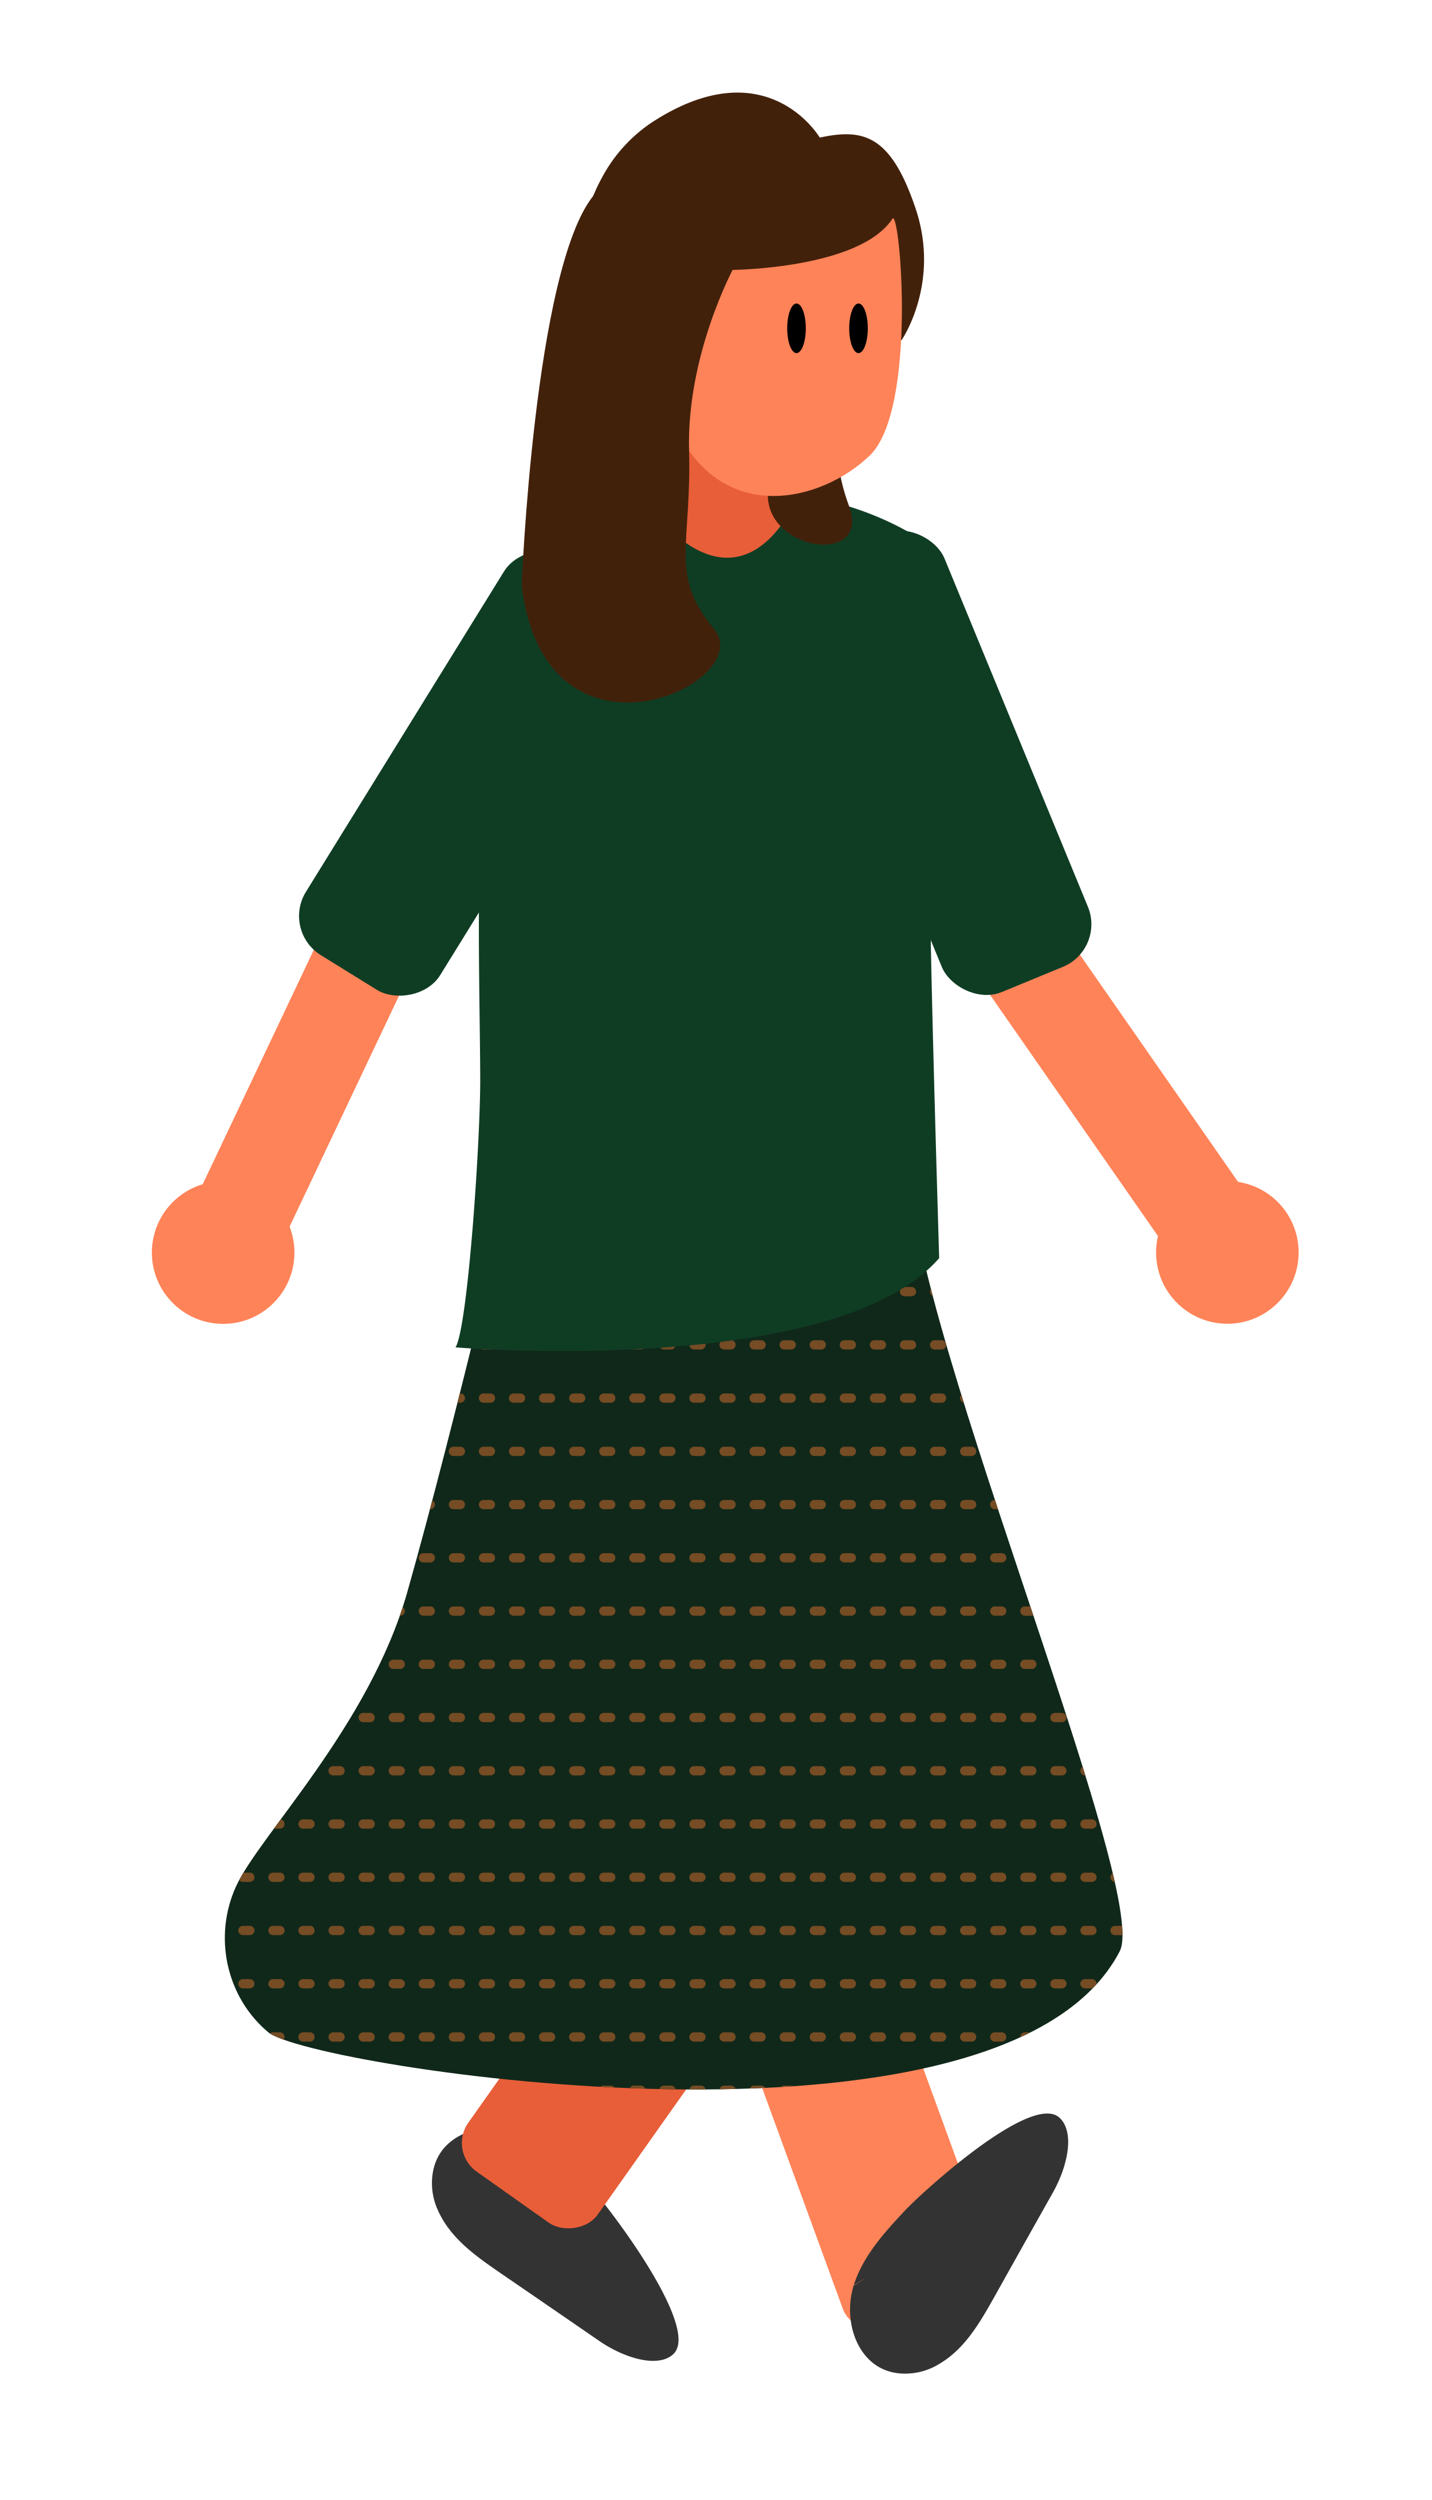 <svg xmlns="http://www.w3.org/2000/svg" xmlns:xlink="http://www.w3.org/1999/xlink" viewBox="0 0 619 1080"><defs><style>.cls-1{fill:none;}.cls-2{fill:#333;}.cls-3{fill:#e85e38;}.cls-4{fill:#ff8358;}.cls-5{fill:#0f3d24;}.cls-6{fill:#10281a;}.cls-7{clip-path:url(#clip-path);}.cls-8{fill:#754c24;}.cls-9{fill:#42210b;}</style><clipPath id="clip-path"><path class="cls-1" d="M224,498s-27,116-48,190c-16.36,57.66-64,105-74,127s-4,48,14,63,317.62,62.17,368-35c14-27-98-289-90-343S224,498,224,498Z"/></clipPath></defs><g id="calf_l"><path class="cls-2" d="M291.05,1017c8.87-8.31-10.54-38.87-23.84-57-4.38-6-8.14-10.7-9.93-12.71-8.86-10-18.22-20.22-30.5-25.29,0,0,1.66,3.19,2.68,5.21-.6-1.05-1.51-2.76-2.8-5.25h0l.12,0-.48-.69c.11.22.23.42.35.63l-.08-.06c-.53-.21-1.11-.45-1.65-.62-10.29-3.63-23-2.28-30.8,4.59-4.65,4-7.59,10.07-7.39,18.14a27.85,27.85,0,0,0,2.47,10.71c5.39,12.28,16.39,19.93,27.05,27.28q21.42,14.67,42.76,29.36c7.12,4.89,15.76,8.43,22.69,8.62C285.49,1020,288.78,1019.17,291.05,1017Z"/><rect class="cls-3" x="168.29" y="819.05" width="234.41" height="68.29" rx="15.1" transform="matrix(0.58, -0.82, 0.82, 0.58, -575.56, 592.37)"/></g><g id="thigh_l"><rect class="cls-3" x="215.58" y="623.06" width="262.16" height="76.37" rx="15.1" transform="translate(-324.83 987.63) rotate(-88.26)"/></g><g id="calf_r"><rect class="cls-4" x="327.19" y="772.81" width="68.29" height="234.41" rx="15.1" transform="translate(-283.55 178.1) rotate(-20.08)"/><path class="cls-2" d="M457.88,914.8c-9.07-8.09-37.76,14-54.65,28.88-5.62,4.9-9.92,9.07-11.77,11-9.13,9.72-18.49,20-22.44,32.65,0,0,3-1.93,5-3.13-1,.68-2.61,1.75-5,3.26h0a.61.61,0,0,0,.05-.12l-.65.54.6-.41-.06.08c-.16.55-.35,1.15-.46,1.7-2.7,10.58-.21,23.08,7.34,30.27,4.44,4.26,10.71,6.65,18.73,5.72a27.69,27.69,0,0,0,10.44-3.42c11.75-6.48,18.38-18.12,24.74-29.4q12.67-22.65,25.39-45.23c4.23-7.53,7-16.45,6.54-23.38C461.39,920.07,460.24,916.87,457.88,914.8Z"/></g><g id="thigh_r"><rect class="cls-4" x="253.54" y="547.58" width="76.37" height="262.16" rx="15.1" transform="translate(-189.65 118.34) rotate(-17.41)"/></g><g id="lower_arm_l" data-name="lower arm_l"><circle class="cls-4" cx="530.54" cy="541.07" r="30.81"/><rect class="cls-4" x="459.98" y="383.82" width="41.78" height="170.66" rx="19.89" transform="translate(-181.87 359.08) rotate(-34.86)"/></g><g id="upper_arm_l" data-name="upper arm_l"><rect class="cls-5" x="373.55" y="228.34" width="68.29" height="202.46" rx="19.89" transform="translate(-94.79 180.1) rotate(-22.39)"/></g><g id="skirt"><path class="cls-6" d="M224,498s-27,116-48,190c-16.36,57.66-64,105-74,127s-4,48,14,63,317.62,62.17,368-35c14-27-98-289-90-343S224,498,224,498Z"/><g class="cls-7"><path class="cls-8" d="M524,445h-3a2,2,0,0,1,0-4h3a2,2,0,0,1,0,4Zm-13,0h-3a2,2,0,0,1,0-4h3a2,2,0,0,1,0,4Zm-13,0h-3a2,2,0,0,1,0-4h3a2,2,0,0,1,0,4Zm-13,0h-3a2,2,0,0,1,0-4h3a2,2,0,0,1,0,4Zm-13,0h-3a2,2,0,0,1,0-4h3a2,2,0,0,1,0,4Zm-13,0h-3a2,2,0,0,1,0-4h3a2,2,0,0,1,0,4Zm-13,0h-3a2,2,0,0,1,0-4h3a2,2,0,0,1,0,4Zm-13,0h-3a2,2,0,0,1,0-4h3a2,2,0,0,1,0,4Zm-13,0h-3a2,2,0,0,1,0-4h3a2,2,0,0,1,0,4Zm-13,0h-3a2,2,0,0,1,0-4h3a2,2,0,0,1,0,4Zm-13,0h-3a2,2,0,0,1,0-4h3a2,2,0,0,1,0,4Zm-13,0h-3a2,2,0,0,1,0-4h3a2,2,0,0,1,0,4Zm-13,0h-3a2,2,0,0,1,0-4h3a2,2,0,0,1,0,4Zm-13,0h-3a2,2,0,0,1,0-4h3a2,2,0,0,1,0,4Zm-13,0h-3a2,2,0,0,1,0-4h3a2,2,0,0,1,0,4Zm-13,0h-3a2,2,0,0,1,0-4h3a2,2,0,0,1,0,4Zm-13,0h-3a2,2,0,0,1,0-4h3a2,2,0,0,1,0,4Zm-13,0h-3a2,2,0,0,1,0-4h3a2,2,0,0,1,0,4Zm-13,0h-3a2,2,0,0,1,0-4h3a2,2,0,0,1,0,4Zm-13,0h-3a2,2,0,0,1,0-4h3a2,2,0,0,1,0,4Zm-13,0h-3a2,2,0,0,1,0-4h3a2,2,0,0,1,0,4Zm-13,0h-3a2,2,0,0,1,0-4h3a2,2,0,0,1,0,4Zm-13,0h-3a2,2,0,0,1,0-4h3a2,2,0,0,1,0,4Zm-13,0h-3a2,2,0,0,1,0-4h3a2,2,0,0,1,0,4Zm-13,0h-3a2,2,0,0,1,0-4h3a2,2,0,0,1,0,4Zm-13,0h-3a2,2,0,0,1,0-4h3a2,2,0,0,1,0,4Zm-13,0h-3a2,2,0,0,1,0-4h3a2,2,0,0,1,0,4Zm-13,0h-3a2,2,0,0,1,0-4h3a2,2,0,0,1,0,4Zm-13,0h-3a2,2,0,0,1,0-4h3a2,2,0,0,1,0,4Zm-13,0h-3a2,2,0,0,1,0-4h3a2,2,0,0,1,0,4Zm-13,0h-3a2,2,0,0,1,0-4h3a2,2,0,0,1,0,4Zm-13,0h-3a2,2,0,0,1,0-4h3a2,2,0,0,1,0,4Zm-13,0h-3a2,2,0,0,1,0-4h3a2,2,0,0,1,0,4Zm-13,0H92a2,2,0,0,1,0-4h3a2,2,0,0,1,0,4Zm-13,0H79a2,2,0,0,1,0-4h3a2,2,0,0,1,0,4Zm-13,0H66a2,2,0,0,1,0-4h3a2,2,0,0,1,0,4Z"/><path class="cls-8" d="M524,468h-3a2,2,0,0,1,0-4h3a2,2,0,0,1,0,4Zm-13,0h-3a2,2,0,0,1,0-4h3a2,2,0,0,1,0,4Zm-13,0h-3a2,2,0,0,1,0-4h3a2,2,0,0,1,0,4Zm-13,0h-3a2,2,0,0,1,0-4h3a2,2,0,0,1,0,4Zm-13,0h-3a2,2,0,0,1,0-4h3a2,2,0,0,1,0,4Zm-13,0h-3a2,2,0,0,1,0-4h3a2,2,0,0,1,0,4Zm-13,0h-3a2,2,0,0,1,0-4h3a2,2,0,0,1,0,4Zm-13,0h-3a2,2,0,0,1,0-4h3a2,2,0,0,1,0,4Zm-13,0h-3a2,2,0,0,1,0-4h3a2,2,0,0,1,0,4Zm-13,0h-3a2,2,0,0,1,0-4h3a2,2,0,0,1,0,4Zm-13,0h-3a2,2,0,0,1,0-4h3a2,2,0,0,1,0,4Zm-13,0h-3a2,2,0,0,1,0-4h3a2,2,0,0,1,0,4Zm-13,0h-3a2,2,0,0,1,0-4h3a2,2,0,0,1,0,4Zm-13,0h-3a2,2,0,0,1,0-4h3a2,2,0,0,1,0,4Zm-13,0h-3a2,2,0,0,1,0-4h3a2,2,0,0,1,0,4Zm-13,0h-3a2,2,0,0,1,0-4h3a2,2,0,0,1,0,4Zm-13,0h-3a2,2,0,0,1,0-4h3a2,2,0,0,1,0,4Zm-13,0h-3a2,2,0,0,1,0-4h3a2,2,0,0,1,0,4Zm-13,0h-3a2,2,0,0,1,0-4h3a2,2,0,0,1,0,4Zm-13,0h-3a2,2,0,0,1,0-4h3a2,2,0,0,1,0,4Zm-13,0h-3a2,2,0,0,1,0-4h3a2,2,0,0,1,0,4Zm-13,0h-3a2,2,0,0,1,0-4h3a2,2,0,0,1,0,4Zm-13,0h-3a2,2,0,0,1,0-4h3a2,2,0,0,1,0,4Zm-13,0h-3a2,2,0,0,1,0-4h3a2,2,0,0,1,0,4Zm-13,0h-3a2,2,0,0,1,0-4h3a2,2,0,0,1,0,4Zm-13,0h-3a2,2,0,0,1,0-4h3a2,2,0,0,1,0,4Zm-13,0h-3a2,2,0,0,1,0-4h3a2,2,0,0,1,0,4Zm-13,0h-3a2,2,0,0,1,0-4h3a2,2,0,0,1,0,4Zm-13,0h-3a2,2,0,0,1,0-4h3a2,2,0,0,1,0,4Zm-13,0h-3a2,2,0,0,1,0-4h3a2,2,0,0,1,0,4Zm-13,0h-3a2,2,0,0,1,0-4h3a2,2,0,0,1,0,4Zm-13,0h-3a2,2,0,0,1,0-4h3a2,2,0,0,1,0,4Zm-13,0h-3a2,2,0,0,1,0-4h3a2,2,0,0,1,0,4Zm-13,0H92a2,2,0,0,1,0-4h3a2,2,0,0,1,0,4Zm-13,0H79a2,2,0,0,1,0-4h3a2,2,0,0,1,0,4Zm-13,0H66a2,2,0,0,1,0-4h3a2,2,0,0,1,0,4Z"/><path class="cls-8" d="M524,491h-3a2,2,0,0,1,0-4h3a2,2,0,0,1,0,4Zm-13,0h-3a2,2,0,0,1,0-4h3a2,2,0,0,1,0,4Zm-13,0h-3a2,2,0,0,1,0-4h3a2,2,0,0,1,0,4Zm-13,0h-3a2,2,0,0,1,0-4h3a2,2,0,0,1,0,4Zm-13,0h-3a2,2,0,0,1,0-4h3a2,2,0,0,1,0,4Zm-13,0h-3a2,2,0,0,1,0-4h3a2,2,0,0,1,0,4Zm-13,0h-3a2,2,0,0,1,0-4h3a2,2,0,0,1,0,4Zm-13,0h-3a2,2,0,0,1,0-4h3a2,2,0,0,1,0,4Zm-13,0h-3a2,2,0,0,1,0-4h3a2,2,0,0,1,0,4Zm-13,0h-3a2,2,0,0,1,0-4h3a2,2,0,0,1,0,4Zm-13,0h-3a2,2,0,0,1,0-4h3a2,2,0,0,1,0,4Zm-13,0h-3a2,2,0,0,1,0-4h3a2,2,0,0,1,0,4Zm-13,0h-3a2,2,0,0,1,0-4h3a2,2,0,0,1,0,4Zm-13,0h-3a2,2,0,0,1,0-4h3a2,2,0,0,1,0,4Zm-13,0h-3a2,2,0,0,1,0-4h3a2,2,0,0,1,0,4Zm-13,0h-3a2,2,0,0,1,0-4h3a2,2,0,0,1,0,4Zm-13,0h-3a2,2,0,0,1,0-4h3a2,2,0,0,1,0,4Zm-13,0h-3a2,2,0,0,1,0-4h3a2,2,0,0,1,0,4Zm-13,0h-3a2,2,0,0,1,0-4h3a2,2,0,0,1,0,4Zm-13,0h-3a2,2,0,0,1,0-4h3a2,2,0,0,1,0,4Zm-13,0h-3a2,2,0,0,1,0-4h3a2,2,0,0,1,0,4Zm-13,0h-3a2,2,0,0,1,0-4h3a2,2,0,0,1,0,4Zm-13,0h-3a2,2,0,0,1,0-4h3a2,2,0,0,1,0,4Zm-13,0h-3a2,2,0,0,1,0-4h3a2,2,0,0,1,0,4Zm-13,0h-3a2,2,0,0,1,0-4h3a2,2,0,0,1,0,4Zm-13,0h-3a2,2,0,0,1,0-4h3a2,2,0,0,1,0,4Zm-13,0h-3a2,2,0,0,1,0-4h3a2,2,0,0,1,0,4Zm-13,0h-3a2,2,0,0,1,0-4h3a2,2,0,0,1,0,4Zm-13,0h-3a2,2,0,0,1,0-4h3a2,2,0,0,1,0,4Zm-13,0h-3a2,2,0,0,1,0-4h3a2,2,0,0,1,0,4Zm-13,0h-3a2,2,0,0,1,0-4h3a2,2,0,0,1,0,4Zm-13,0h-3a2,2,0,0,1,0-4h3a2,2,0,0,1,0,4Zm-13,0h-3a2,2,0,0,1,0-4h3a2,2,0,0,1,0,4Zm-13,0H92a2,2,0,0,1,0-4h3a2,2,0,0,1,0,4Zm-13,0H79a2,2,0,0,1,0-4h3a2,2,0,0,1,0,4Zm-13,0H66a2,2,0,0,1,0-4h3a2,2,0,0,1,0,4Z"/><path class="cls-8" d="M524,514h-3a2,2,0,0,1,0-4h3a2,2,0,0,1,0,4Zm-13,0h-3a2,2,0,0,1,0-4h3a2,2,0,0,1,0,4Zm-13,0h-3a2,2,0,0,1,0-4h3a2,2,0,0,1,0,4Zm-13,0h-3a2,2,0,0,1,0-4h3a2,2,0,0,1,0,4Zm-13,0h-3a2,2,0,0,1,0-4h3a2,2,0,0,1,0,4Zm-13,0h-3a2,2,0,0,1,0-4h3a2,2,0,0,1,0,4Zm-13,0h-3a2,2,0,0,1,0-4h3a2,2,0,0,1,0,4Zm-13,0h-3a2,2,0,0,1,0-4h3a2,2,0,0,1,0,4Zm-13,0h-3a2,2,0,0,1,0-4h3a2,2,0,0,1,0,4Zm-13,0h-3a2,2,0,0,1,0-4h3a2,2,0,0,1,0,4Zm-13,0h-3a2,2,0,0,1,0-4h3a2,2,0,0,1,0,4Zm-13,0h-3a2,2,0,0,1,0-4h3a2,2,0,0,1,0,4Zm-13,0h-3a2,2,0,0,1,0-4h3a2,2,0,0,1,0,4Zm-13,0h-3a2,2,0,0,1,0-4h3a2,2,0,0,1,0,4Zm-13,0h-3a2,2,0,0,1,0-4h3a2,2,0,0,1,0,4Zm-13,0h-3a2,2,0,0,1,0-4h3a2,2,0,0,1,0,4Zm-13,0h-3a2,2,0,0,1,0-4h3a2,2,0,0,1,0,4Zm-13,0h-3a2,2,0,0,1,0-4h3a2,2,0,0,1,0,4Zm-13,0h-3a2,2,0,0,1,0-4h3a2,2,0,0,1,0,4Zm-13,0h-3a2,2,0,0,1,0-4h3a2,2,0,0,1,0,4Zm-13,0h-3a2,2,0,0,1,0-4h3a2,2,0,0,1,0,4Zm-13,0h-3a2,2,0,0,1,0-4h3a2,2,0,0,1,0,4Zm-13,0h-3a2,2,0,0,1,0-4h3a2,2,0,0,1,0,4Zm-13,0h-3a2,2,0,0,1,0-4h3a2,2,0,0,1,0,4Zm-13,0h-3a2,2,0,0,1,0-4h3a2,2,0,0,1,0,4Zm-13,0h-3a2,2,0,0,1,0-4h3a2,2,0,0,1,0,4Zm-13,0h-3a2,2,0,0,1,0-4h3a2,2,0,0,1,0,4Zm-13,0h-3a2,2,0,0,1,0-4h3a2,2,0,0,1,0,4Zm-13,0h-3a2,2,0,0,1,0-4h3a2,2,0,0,1,0,4Zm-13,0h-3a2,2,0,0,1,0-4h3a2,2,0,0,1,0,4Zm-13,0h-3a2,2,0,0,1,0-4h3a2,2,0,0,1,0,4Zm-13,0h-3a2,2,0,0,1,0-4h3a2,2,0,0,1,0,4Zm-13,0h-3a2,2,0,0,1,0-4h3a2,2,0,0,1,0,4Zm-13,0H92a2,2,0,0,1,0-4h3a2,2,0,0,1,0,4Zm-13,0H79a2,2,0,0,1,0-4h3a2,2,0,0,1,0,4Zm-13,0H66a2,2,0,0,1,0-4h3a2,2,0,0,1,0,4Z"/><path class="cls-8" d="M524,537h-3a2,2,0,0,1,0-4h3a2,2,0,0,1,0,4Zm-13,0h-3a2,2,0,0,1,0-4h3a2,2,0,0,1,0,4Zm-13,0h-3a2,2,0,0,1,0-4h3a2,2,0,0,1,0,4Zm-13,0h-3a2,2,0,0,1,0-4h3a2,2,0,0,1,0,4Zm-13,0h-3a2,2,0,0,1,0-4h3a2,2,0,0,1,0,4Zm-13,0h-3a2,2,0,0,1,0-4h3a2,2,0,0,1,0,4Zm-13,0h-3a2,2,0,0,1,0-4h3a2,2,0,0,1,0,4Zm-13,0h-3a2,2,0,0,1,0-4h3a2,2,0,0,1,0,4Zm-13,0h-3a2,2,0,0,1,0-4h3a2,2,0,0,1,0,4Zm-13,0h-3a2,2,0,0,1,0-4h3a2,2,0,0,1,0,4Zm-13,0h-3a2,2,0,0,1,0-4h3a2,2,0,0,1,0,4Zm-13,0h-3a2,2,0,0,1,0-4h3a2,2,0,0,1,0,4Zm-13,0h-3a2,2,0,0,1,0-4h3a2,2,0,0,1,0,4Zm-13,0h-3a2,2,0,0,1,0-4h3a2,2,0,0,1,0,4Zm-13,0h-3a2,2,0,0,1,0-4h3a2,2,0,0,1,0,4Zm-13,0h-3a2,2,0,0,1,0-4h3a2,2,0,0,1,0,4Zm-13,0h-3a2,2,0,0,1,0-4h3a2,2,0,0,1,0,4Zm-13,0h-3a2,2,0,0,1,0-4h3a2,2,0,0,1,0,4Zm-13,0h-3a2,2,0,0,1,0-4h3a2,2,0,0,1,0,4Zm-13,0h-3a2,2,0,0,1,0-4h3a2,2,0,0,1,0,4Zm-13,0h-3a2,2,0,0,1,0-4h3a2,2,0,0,1,0,4Zm-13,0h-3a2,2,0,0,1,0-4h3a2,2,0,0,1,0,4Zm-13,0h-3a2,2,0,0,1,0-4h3a2,2,0,0,1,0,4Zm-13,0h-3a2,2,0,0,1,0-4h3a2,2,0,0,1,0,4Zm-13,0h-3a2,2,0,0,1,0-4h3a2,2,0,0,1,0,4Zm-13,0h-3a2,2,0,0,1,0-4h3a2,2,0,0,1,0,4Zm-13,0h-3a2,2,0,0,1,0-4h3a2,2,0,0,1,0,4Zm-13,0h-3a2,2,0,0,1,0-4h3a2,2,0,0,1,0,4Zm-13,0h-3a2,2,0,0,1,0-4h3a2,2,0,0,1,0,4Zm-13,0h-3a2,2,0,0,1,0-4h3a2,2,0,0,1,0,4Zm-13,0h-3a2,2,0,0,1,0-4h3a2,2,0,0,1,0,4Zm-13,0h-3a2,2,0,0,1,0-4h3a2,2,0,0,1,0,4Zm-13,0h-3a2,2,0,0,1,0-4h3a2,2,0,0,1,0,4Zm-13,0H92a2,2,0,0,1,0-4h3a2,2,0,0,1,0,4Zm-13,0H79a2,2,0,0,1,0-4h3a2,2,0,0,1,0,4Zm-13,0H66a2,2,0,0,1,0-4h3a2,2,0,0,1,0,4Z"/><path class="cls-8" d="M524,560h-3a2,2,0,0,1,0-4h3a2,2,0,0,1,0,4Zm-13,0h-3a2,2,0,0,1,0-4h3a2,2,0,0,1,0,4Zm-13,0h-3a2,2,0,0,1,0-4h3a2,2,0,0,1,0,4Zm-13,0h-3a2,2,0,0,1,0-4h3a2,2,0,0,1,0,4Zm-13,0h-3a2,2,0,0,1,0-4h3a2,2,0,0,1,0,4Zm-13,0h-3a2,2,0,0,1,0-4h3a2,2,0,0,1,0,4Zm-13,0h-3a2,2,0,0,1,0-4h3a2,2,0,0,1,0,4Zm-13,0h-3a2,2,0,0,1,0-4h3a2,2,0,0,1,0,4Zm-13,0h-3a2,2,0,0,1,0-4h3a2,2,0,0,1,0,4Zm-13,0h-3a2,2,0,0,1,0-4h3a2,2,0,0,1,0,4Zm-13,0h-3a2,2,0,0,1,0-4h3a2,2,0,0,1,0,4Zm-13,0h-3a2,2,0,0,1,0-4h3a2,2,0,0,1,0,4Zm-13,0h-3a2,2,0,0,1,0-4h3a2,2,0,0,1,0,4Zm-13,0h-3a2,2,0,0,1,0-4h3a2,2,0,0,1,0,4Zm-13,0h-3a2,2,0,0,1,0-4h3a2,2,0,0,1,0,4Zm-13,0h-3a2,2,0,0,1,0-4h3a2,2,0,0,1,0,4Zm-13,0h-3a2,2,0,0,1,0-4h3a2,2,0,0,1,0,4Zm-13,0h-3a2,2,0,0,1,0-4h3a2,2,0,0,1,0,4Zm-13,0h-3a2,2,0,0,1,0-4h3a2,2,0,0,1,0,4Zm-13,0h-3a2,2,0,0,1,0-4h3a2,2,0,0,1,0,4Zm-13,0h-3a2,2,0,0,1,0-4h3a2,2,0,0,1,0,4Zm-13,0h-3a2,2,0,0,1,0-4h3a2,2,0,0,1,0,4Zm-13,0h-3a2,2,0,0,1,0-4h3a2,2,0,0,1,0,4Zm-13,0h-3a2,2,0,0,1,0-4h3a2,2,0,0,1,0,4Zm-13,0h-3a2,2,0,0,1,0-4h3a2,2,0,0,1,0,4Zm-13,0h-3a2,2,0,0,1,0-4h3a2,2,0,0,1,0,4Zm-13,0h-3a2,2,0,0,1,0-4h3a2,2,0,0,1,0,4Zm-13,0h-3a2,2,0,0,1,0-4h3a2,2,0,0,1,0,4Zm-13,0h-3a2,2,0,0,1,0-4h3a2,2,0,0,1,0,4Zm-13,0h-3a2,2,0,0,1,0-4h3a2,2,0,0,1,0,4Zm-13,0h-3a2,2,0,0,1,0-4h3a2,2,0,0,1,0,4Zm-13,0h-3a2,2,0,0,1,0-4h3a2,2,0,0,1,0,4Zm-13,0h-3a2,2,0,0,1,0-4h3a2,2,0,0,1,0,4Zm-13,0H92a2,2,0,0,1,0-4h3a2,2,0,0,1,0,4Zm-13,0H79a2,2,0,0,1,0-4h3a2,2,0,0,1,0,4Zm-13,0H66a2,2,0,0,1,0-4h3a2,2,0,0,1,0,4Z"/><path class="cls-8" d="M524,583h-3a2,2,0,0,1,0-4h3a2,2,0,0,1,0,4Zm-13,0h-3a2,2,0,0,1,0-4h3a2,2,0,0,1,0,4Zm-13,0h-3a2,2,0,0,1,0-4h3a2,2,0,0,1,0,4Zm-13,0h-3a2,2,0,0,1,0-4h3a2,2,0,0,1,0,4Zm-13,0h-3a2,2,0,0,1,0-4h3a2,2,0,0,1,0,4Zm-13,0h-3a2,2,0,0,1,0-4h3a2,2,0,0,1,0,4Zm-13,0h-3a2,2,0,0,1,0-4h3a2,2,0,0,1,0,4Zm-13,0h-3a2,2,0,0,1,0-4h3a2,2,0,0,1,0,4Zm-13,0h-3a2,2,0,0,1,0-4h3a2,2,0,0,1,0,4Zm-13,0h-3a2,2,0,0,1,0-4h3a2,2,0,0,1,0,4Zm-13,0h-3a2,2,0,0,1,0-4h3a2,2,0,0,1,0,4Zm-13,0h-3a2,2,0,0,1,0-4h3a2,2,0,0,1,0,4Zm-13,0h-3a2,2,0,0,1,0-4h3a2,2,0,0,1,0,4Zm-13,0h-3a2,2,0,0,1,0-4h3a2,2,0,0,1,0,4Zm-13,0h-3a2,2,0,0,1,0-4h3a2,2,0,0,1,0,4Zm-13,0h-3a2,2,0,0,1,0-4h3a2,2,0,0,1,0,4Zm-13,0h-3a2,2,0,0,1,0-4h3a2,2,0,0,1,0,4Zm-13,0h-3a2,2,0,0,1,0-4h3a2,2,0,0,1,0,4Zm-13,0h-3a2,2,0,0,1,0-4h3a2,2,0,0,1,0,4Zm-13,0h-3a2,2,0,0,1,0-4h3a2,2,0,0,1,0,4Zm-13,0h-3a2,2,0,0,1,0-4h3a2,2,0,0,1,0,4Zm-13,0h-3a2,2,0,0,1,0-4h3a2,2,0,0,1,0,4Zm-13,0h-3a2,2,0,0,1,0-4h3a2,2,0,0,1,0,4Zm-13,0h-3a2,2,0,0,1,0-4h3a2,2,0,0,1,0,4Zm-13,0h-3a2,2,0,0,1,0-4h3a2,2,0,0,1,0,4Zm-13,0h-3a2,2,0,0,1,0-4h3a2,2,0,0,1,0,4Zm-13,0h-3a2,2,0,0,1,0-4h3a2,2,0,0,1,0,4Zm-13,0h-3a2,2,0,0,1,0-4h3a2,2,0,0,1,0,4Zm-13,0h-3a2,2,0,0,1,0-4h3a2,2,0,0,1,0,4Zm-13,0h-3a2,2,0,0,1,0-4h3a2,2,0,0,1,0,4Zm-13,0h-3a2,2,0,0,1,0-4h3a2,2,0,0,1,0,4Zm-13,0h-3a2,2,0,0,1,0-4h3a2,2,0,0,1,0,4Zm-13,0h-3a2,2,0,0,1,0-4h3a2,2,0,0,1,0,4Zm-13,0H92a2,2,0,0,1,0-4h3a2,2,0,0,1,0,4Zm-13,0H79a2,2,0,0,1,0-4h3a2,2,0,0,1,0,4Zm-13,0H66a2,2,0,0,1,0-4h3a2,2,0,0,1,0,4Z"/><path class="cls-8" d="M524,606h-3a2,2,0,0,1,0-4h3a2,2,0,0,1,0,4Zm-13,0h-3a2,2,0,0,1,0-4h3a2,2,0,0,1,0,4Zm-13,0h-3a2,2,0,0,1,0-4h3a2,2,0,0,1,0,4Zm-13,0h-3a2,2,0,0,1,0-4h3a2,2,0,0,1,0,4Zm-13,0h-3a2,2,0,0,1,0-4h3a2,2,0,0,1,0,4Zm-13,0h-3a2,2,0,0,1,0-4h3a2,2,0,0,1,0,4Zm-13,0h-3a2,2,0,0,1,0-4h3a2,2,0,0,1,0,4Zm-13,0h-3a2,2,0,0,1,0-4h3a2,2,0,0,1,0,4Zm-13,0h-3a2,2,0,0,1,0-4h3a2,2,0,0,1,0,4Zm-13,0h-3a2,2,0,0,1,0-4h3a2,2,0,0,1,0,4Zm-13,0h-3a2,2,0,0,1,0-4h3a2,2,0,0,1,0,4Zm-13,0h-3a2,2,0,0,1,0-4h3a2,2,0,0,1,0,4Zm-13,0h-3a2,2,0,0,1,0-4h3a2,2,0,0,1,0,4Zm-13,0h-3a2,2,0,0,1,0-4h3a2,2,0,0,1,0,4Zm-13,0h-3a2,2,0,0,1,0-4h3a2,2,0,0,1,0,4Zm-13,0h-3a2,2,0,0,1,0-4h3a2,2,0,0,1,0,4Zm-13,0h-3a2,2,0,0,1,0-4h3a2,2,0,0,1,0,4Zm-13,0h-3a2,2,0,0,1,0-4h3a2,2,0,0,1,0,4Zm-13,0h-3a2,2,0,0,1,0-4h3a2,2,0,0,1,0,4Zm-13,0h-3a2,2,0,0,1,0-4h3a2,2,0,0,1,0,4Zm-13,0h-3a2,2,0,0,1,0-4h3a2,2,0,0,1,0,4Zm-13,0h-3a2,2,0,0,1,0-4h3a2,2,0,0,1,0,4Zm-13,0h-3a2,2,0,0,1,0-4h3a2,2,0,0,1,0,4Zm-13,0h-3a2,2,0,0,1,0-4h3a2,2,0,0,1,0,4Zm-13,0h-3a2,2,0,0,1,0-4h3a2,2,0,0,1,0,4Zm-13,0h-3a2,2,0,0,1,0-4h3a2,2,0,0,1,0,4Zm-13,0h-3a2,2,0,0,1,0-4h3a2,2,0,0,1,0,4Zm-13,0h-3a2,2,0,0,1,0-4h3a2,2,0,0,1,0,4Zm-13,0h-3a2,2,0,0,1,0-4h3a2,2,0,0,1,0,4Zm-13,0h-3a2,2,0,0,1,0-4h3a2,2,0,0,1,0,4Zm-13,0h-3a2,2,0,0,1,0-4h3a2,2,0,0,1,0,4Zm-13,0h-3a2,2,0,0,1,0-4h3a2,2,0,0,1,0,4Zm-13,0h-3a2,2,0,0,1,0-4h3a2,2,0,0,1,0,4Zm-13,0H92a2,2,0,0,1,0-4h3a2,2,0,0,1,0,4Zm-13,0H79a2,2,0,0,1,0-4h3a2,2,0,0,1,0,4Zm-13,0H66a2,2,0,0,1,0-4h3a2,2,0,0,1,0,4Z"/><path class="cls-8" d="M524,629h-3a2,2,0,0,1,0-4h3a2,2,0,0,1,0,4Zm-13,0h-3a2,2,0,0,1,0-4h3a2,2,0,0,1,0,4Zm-13,0h-3a2,2,0,0,1,0-4h3a2,2,0,0,1,0,4Zm-13,0h-3a2,2,0,0,1,0-4h3a2,2,0,0,1,0,4Zm-13,0h-3a2,2,0,0,1,0-4h3a2,2,0,0,1,0,4Zm-13,0h-3a2,2,0,0,1,0-4h3a2,2,0,0,1,0,4Zm-13,0h-3a2,2,0,0,1,0-4h3a2,2,0,0,1,0,4Zm-13,0h-3a2,2,0,0,1,0-4h3a2,2,0,0,1,0,4Zm-13,0h-3a2,2,0,0,1,0-4h3a2,2,0,0,1,0,4Zm-13,0h-3a2,2,0,0,1,0-4h3a2,2,0,0,1,0,4Zm-13,0h-3a2,2,0,0,1,0-4h3a2,2,0,0,1,0,4Zm-13,0h-3a2,2,0,0,1,0-4h3a2,2,0,0,1,0,4Zm-13,0h-3a2,2,0,0,1,0-4h3a2,2,0,0,1,0,4Zm-13,0h-3a2,2,0,0,1,0-4h3a2,2,0,0,1,0,4Zm-13,0h-3a2,2,0,0,1,0-4h3a2,2,0,0,1,0,4Zm-13,0h-3a2,2,0,0,1,0-4h3a2,2,0,0,1,0,4Zm-13,0h-3a2,2,0,0,1,0-4h3a2,2,0,0,1,0,4Zm-13,0h-3a2,2,0,0,1,0-4h3a2,2,0,0,1,0,4Zm-13,0h-3a2,2,0,0,1,0-4h3a2,2,0,0,1,0,4Zm-13,0h-3a2,2,0,0,1,0-4h3a2,2,0,0,1,0,4Zm-13,0h-3a2,2,0,0,1,0-4h3a2,2,0,0,1,0,4Zm-13,0h-3a2,2,0,0,1,0-4h3a2,2,0,0,1,0,4Zm-13,0h-3a2,2,0,0,1,0-4h3a2,2,0,0,1,0,4Zm-13,0h-3a2,2,0,0,1,0-4h3a2,2,0,0,1,0,4Zm-13,0h-3a2,2,0,0,1,0-4h3a2,2,0,0,1,0,4Zm-13,0h-3a2,2,0,0,1,0-4h3a2,2,0,0,1,0,4Zm-13,0h-3a2,2,0,0,1,0-4h3a2,2,0,0,1,0,4Zm-13,0h-3a2,2,0,0,1,0-4h3a2,2,0,0,1,0,4Zm-13,0h-3a2,2,0,0,1,0-4h3a2,2,0,0,1,0,4Zm-13,0h-3a2,2,0,0,1,0-4h3a2,2,0,0,1,0,4Zm-13,0h-3a2,2,0,0,1,0-4h3a2,2,0,0,1,0,4Zm-13,0h-3a2,2,0,0,1,0-4h3a2,2,0,0,1,0,4Zm-13,0h-3a2,2,0,0,1,0-4h3a2,2,0,0,1,0,4Zm-13,0H92a2,2,0,0,1,0-4h3a2,2,0,0,1,0,4Zm-13,0H79a2,2,0,0,1,0-4h3a2,2,0,0,1,0,4Zm-13,0H66a2,2,0,0,1,0-4h3a2,2,0,0,1,0,4Z"/><path class="cls-8" d="M524,652h-3a2,2,0,0,1,0-4h3a2,2,0,0,1,0,4Zm-13,0h-3a2,2,0,0,1,0-4h3a2,2,0,0,1,0,4Zm-13,0h-3a2,2,0,0,1,0-4h3a2,2,0,0,1,0,4Zm-13,0h-3a2,2,0,0,1,0-4h3a2,2,0,0,1,0,4Zm-13,0h-3a2,2,0,0,1,0-4h3a2,2,0,0,1,0,4Zm-13,0h-3a2,2,0,0,1,0-4h3a2,2,0,0,1,0,4Zm-13,0h-3a2,2,0,0,1,0-4h3a2,2,0,0,1,0,4Zm-13,0h-3a2,2,0,0,1,0-4h3a2,2,0,0,1,0,4Zm-13,0h-3a2,2,0,0,1,0-4h3a2,2,0,0,1,0,4Zm-13,0h-3a2,2,0,0,1,0-4h3a2,2,0,0,1,0,4Zm-13,0h-3a2,2,0,0,1,0-4h3a2,2,0,0,1,0,4Zm-13,0h-3a2,2,0,0,1,0-4h3a2,2,0,0,1,0,4Zm-13,0h-3a2,2,0,0,1,0-4h3a2,2,0,0,1,0,4Zm-13,0h-3a2,2,0,0,1,0-4h3a2,2,0,0,1,0,4Zm-13,0h-3a2,2,0,0,1,0-4h3a2,2,0,0,1,0,4Zm-13,0h-3a2,2,0,0,1,0-4h3a2,2,0,0,1,0,4Zm-13,0h-3a2,2,0,0,1,0-4h3a2,2,0,0,1,0,4Zm-13,0h-3a2,2,0,0,1,0-4h3a2,2,0,0,1,0,4Zm-13,0h-3a2,2,0,0,1,0-4h3a2,2,0,0,1,0,4Zm-13,0h-3a2,2,0,0,1,0-4h3a2,2,0,0,1,0,4Zm-13,0h-3a2,2,0,0,1,0-4h3a2,2,0,0,1,0,4Zm-13,0h-3a2,2,0,0,1,0-4h3a2,2,0,0,1,0,4Zm-13,0h-3a2,2,0,0,1,0-4h3a2,2,0,0,1,0,4Zm-13,0h-3a2,2,0,0,1,0-4h3a2,2,0,0,1,0,4Zm-13,0h-3a2,2,0,0,1,0-4h3a2,2,0,0,1,0,4Zm-13,0h-3a2,2,0,0,1,0-4h3a2,2,0,0,1,0,4Zm-13,0h-3a2,2,0,0,1,0-4h3a2,2,0,0,1,0,4Zm-13,0h-3a2,2,0,0,1,0-4h3a2,2,0,0,1,0,4Zm-13,0h-3a2,2,0,0,1,0-4h3a2,2,0,0,1,0,4Zm-13,0h-3a2,2,0,0,1,0-4h3a2,2,0,0,1,0,4Zm-13,0h-3a2,2,0,0,1,0-4h3a2,2,0,0,1,0,4Zm-13,0h-3a2,2,0,0,1,0-4h3a2,2,0,0,1,0,4Zm-13,0h-3a2,2,0,0,1,0-4h3a2,2,0,0,1,0,4Zm-13,0H92a2,2,0,0,1,0-4h3a2,2,0,0,1,0,4Zm-13,0H79a2,2,0,0,1,0-4h3a2,2,0,0,1,0,4Zm-13,0H66a2,2,0,0,1,0-4h3a2,2,0,0,1,0,4Z"/><path class="cls-8" d="M524,675h-3a2,2,0,0,1,0-4h3a2,2,0,0,1,0,4Zm-13,0h-3a2,2,0,0,1,0-4h3a2,2,0,0,1,0,4Zm-13,0h-3a2,2,0,0,1,0-4h3a2,2,0,0,1,0,4Zm-13,0h-3a2,2,0,0,1,0-4h3a2,2,0,0,1,0,4Zm-13,0h-3a2,2,0,0,1,0-4h3a2,2,0,0,1,0,4Zm-13,0h-3a2,2,0,0,1,0-4h3a2,2,0,0,1,0,4Zm-13,0h-3a2,2,0,0,1,0-4h3a2,2,0,0,1,0,4Zm-13,0h-3a2,2,0,0,1,0-4h3a2,2,0,0,1,0,4Zm-13,0h-3a2,2,0,0,1,0-4h3a2,2,0,0,1,0,4Zm-13,0h-3a2,2,0,0,1,0-4h3a2,2,0,0,1,0,4Zm-13,0h-3a2,2,0,0,1,0-4h3a2,2,0,0,1,0,4Zm-13,0h-3a2,2,0,0,1,0-4h3a2,2,0,0,1,0,4Zm-13,0h-3a2,2,0,0,1,0-4h3a2,2,0,0,1,0,4Zm-13,0h-3a2,2,0,0,1,0-4h3a2,2,0,0,1,0,4Zm-13,0h-3a2,2,0,0,1,0-4h3a2,2,0,0,1,0,4Zm-13,0h-3a2,2,0,0,1,0-4h3a2,2,0,0,1,0,4Zm-13,0h-3a2,2,0,0,1,0-4h3a2,2,0,0,1,0,4Zm-13,0h-3a2,2,0,0,1,0-4h3a2,2,0,0,1,0,4Zm-13,0h-3a2,2,0,0,1,0-4h3a2,2,0,0,1,0,4Zm-13,0h-3a2,2,0,0,1,0-4h3a2,2,0,0,1,0,4Zm-13,0h-3a2,2,0,0,1,0-4h3a2,2,0,0,1,0,4Zm-13,0h-3a2,2,0,0,1,0-4h3a2,2,0,0,1,0,4Zm-13,0h-3a2,2,0,0,1,0-4h3a2,2,0,0,1,0,4Zm-13,0h-3a2,2,0,0,1,0-4h3a2,2,0,0,1,0,4Zm-13,0h-3a2,2,0,0,1,0-4h3a2,2,0,0,1,0,4Zm-13,0h-3a2,2,0,0,1,0-4h3a2,2,0,0,1,0,4Zm-13,0h-3a2,2,0,0,1,0-4h3a2,2,0,0,1,0,4Zm-13,0h-3a2,2,0,0,1,0-4h3a2,2,0,0,1,0,4Zm-13,0h-3a2,2,0,0,1,0-4h3a2,2,0,0,1,0,4Zm-13,0h-3a2,2,0,0,1,0-4h3a2,2,0,0,1,0,4Zm-13,0h-3a2,2,0,0,1,0-4h3a2,2,0,0,1,0,4Zm-13,0h-3a2,2,0,0,1,0-4h3a2,2,0,0,1,0,4Zm-13,0h-3a2,2,0,0,1,0-4h3a2,2,0,0,1,0,4Zm-13,0H92a2,2,0,0,1,0-4h3a2,2,0,0,1,0,4Zm-13,0H79a2,2,0,0,1,0-4h3a2,2,0,0,1,0,4Zm-13,0H66a2,2,0,0,1,0-4h3a2,2,0,0,1,0,4Z"/><path class="cls-8" d="M524,698h-3a2,2,0,0,1,0-4h3a2,2,0,0,1,0,4Zm-13,0h-3a2,2,0,0,1,0-4h3a2,2,0,0,1,0,4Zm-13,0h-3a2,2,0,0,1,0-4h3a2,2,0,0,1,0,4Zm-13,0h-3a2,2,0,0,1,0-4h3a2,2,0,0,1,0,4Zm-13,0h-3a2,2,0,0,1,0-4h3a2,2,0,0,1,0,4Zm-13,0h-3a2,2,0,0,1,0-4h3a2,2,0,0,1,0,4Zm-13,0h-3a2,2,0,0,1,0-4h3a2,2,0,0,1,0,4Zm-13,0h-3a2,2,0,0,1,0-4h3a2,2,0,0,1,0,4Zm-13,0h-3a2,2,0,0,1,0-4h3a2,2,0,0,1,0,4Zm-13,0h-3a2,2,0,0,1,0-4h3a2,2,0,0,1,0,4Zm-13,0h-3a2,2,0,0,1,0-4h3a2,2,0,0,1,0,4Zm-13,0h-3a2,2,0,0,1,0-4h3a2,2,0,0,1,0,4Zm-13,0h-3a2,2,0,0,1,0-4h3a2,2,0,0,1,0,4Zm-13,0h-3a2,2,0,0,1,0-4h3a2,2,0,0,1,0,4Zm-13,0h-3a2,2,0,0,1,0-4h3a2,2,0,0,1,0,4Zm-13,0h-3a2,2,0,0,1,0-4h3a2,2,0,0,1,0,4Zm-13,0h-3a2,2,0,0,1,0-4h3a2,2,0,0,1,0,4Zm-13,0h-3a2,2,0,0,1,0-4h3a2,2,0,0,1,0,4Zm-13,0h-3a2,2,0,0,1,0-4h3a2,2,0,0,1,0,4Zm-13,0h-3a2,2,0,0,1,0-4h3a2,2,0,0,1,0,4Zm-13,0h-3a2,2,0,0,1,0-4h3a2,2,0,0,1,0,4Zm-13,0h-3a2,2,0,0,1,0-4h3a2,2,0,0,1,0,4Zm-13,0h-3a2,2,0,0,1,0-4h3a2,2,0,0,1,0,4Zm-13,0h-3a2,2,0,0,1,0-4h3a2,2,0,0,1,0,4Zm-13,0h-3a2,2,0,0,1,0-4h3a2,2,0,0,1,0,4Zm-13,0h-3a2,2,0,0,1,0-4h3a2,2,0,0,1,0,4Zm-13,0h-3a2,2,0,0,1,0-4h3a2,2,0,0,1,0,4Zm-13,0h-3a2,2,0,0,1,0-4h3a2,2,0,0,1,0,4Zm-13,0h-3a2,2,0,0,1,0-4h3a2,2,0,0,1,0,4Zm-13,0h-3a2,2,0,0,1,0-4h3a2,2,0,0,1,0,4Zm-13,0h-3a2,2,0,0,1,0-4h3a2,2,0,0,1,0,4Zm-13,0h-3a2,2,0,0,1,0-4h3a2,2,0,0,1,0,4Zm-13,0h-3a2,2,0,0,1,0-4h3a2,2,0,0,1,0,4Zm-13,0H92a2,2,0,0,1,0-4h3a2,2,0,0,1,0,4Zm-13,0H79a2,2,0,0,1,0-4h3a2,2,0,0,1,0,4Zm-13,0H66a2,2,0,0,1,0-4h3a2,2,0,0,1,0,4Z"/><path class="cls-8" d="M524,721h-3a2,2,0,0,1,0-4h3a2,2,0,0,1,0,4Zm-13,0h-3a2,2,0,0,1,0-4h3a2,2,0,0,1,0,4Zm-13,0h-3a2,2,0,0,1,0-4h3a2,2,0,0,1,0,4Zm-13,0h-3a2,2,0,0,1,0-4h3a2,2,0,0,1,0,4Zm-13,0h-3a2,2,0,0,1,0-4h3a2,2,0,0,1,0,4Zm-13,0h-3a2,2,0,0,1,0-4h3a2,2,0,0,1,0,4Zm-13,0h-3a2,2,0,0,1,0-4h3a2,2,0,0,1,0,4Zm-13,0h-3a2,2,0,0,1,0-4h3a2,2,0,0,1,0,4Zm-13,0h-3a2,2,0,0,1,0-4h3a2,2,0,0,1,0,4Zm-13,0h-3a2,2,0,0,1,0-4h3a2,2,0,0,1,0,4Zm-13,0h-3a2,2,0,0,1,0-4h3a2,2,0,0,1,0,4Zm-13,0h-3a2,2,0,0,1,0-4h3a2,2,0,0,1,0,4Zm-13,0h-3a2,2,0,0,1,0-4h3a2,2,0,0,1,0,4Zm-13,0h-3a2,2,0,0,1,0-4h3a2,2,0,0,1,0,4Zm-13,0h-3a2,2,0,0,1,0-4h3a2,2,0,0,1,0,4Zm-13,0h-3a2,2,0,0,1,0-4h3a2,2,0,0,1,0,4Zm-13,0h-3a2,2,0,0,1,0-4h3a2,2,0,0,1,0,4Zm-13,0h-3a2,2,0,0,1,0-4h3a2,2,0,0,1,0,4Zm-13,0h-3a2,2,0,0,1,0-4h3a2,2,0,0,1,0,4Zm-13,0h-3a2,2,0,0,1,0-4h3a2,2,0,0,1,0,4Zm-13,0h-3a2,2,0,0,1,0-4h3a2,2,0,0,1,0,4Zm-13,0h-3a2,2,0,0,1,0-4h3a2,2,0,0,1,0,4Zm-13,0h-3a2,2,0,0,1,0-4h3a2,2,0,0,1,0,4Zm-13,0h-3a2,2,0,0,1,0-4h3a2,2,0,0,1,0,4Zm-13,0h-3a2,2,0,0,1,0-4h3a2,2,0,0,1,0,4Zm-13,0h-3a2,2,0,0,1,0-4h3a2,2,0,0,1,0,4Zm-13,0h-3a2,2,0,0,1,0-4h3a2,2,0,0,1,0,4Zm-13,0h-3a2,2,0,0,1,0-4h3a2,2,0,0,1,0,4Zm-13,0h-3a2,2,0,0,1,0-4h3a2,2,0,0,1,0,4Zm-13,0h-3a2,2,0,0,1,0-4h3a2,2,0,0,1,0,4Zm-13,0h-3a2,2,0,0,1,0-4h3a2,2,0,0,1,0,4Zm-13,0h-3a2,2,0,0,1,0-4h3a2,2,0,0,1,0,4Zm-13,0h-3a2,2,0,0,1,0-4h3a2,2,0,0,1,0,4Zm-13,0H92a2,2,0,0,1,0-4h3a2,2,0,0,1,0,4Zm-13,0H79a2,2,0,0,1,0-4h3a2,2,0,0,1,0,4Zm-13,0H66a2,2,0,0,1,0-4h3a2,2,0,0,1,0,4Z"/><path class="cls-8" d="M524,744h-3a2,2,0,0,1,0-4h3a2,2,0,0,1,0,4Zm-13,0h-3a2,2,0,0,1,0-4h3a2,2,0,0,1,0,4Zm-13,0h-3a2,2,0,0,1,0-4h3a2,2,0,0,1,0,4Zm-13,0h-3a2,2,0,0,1,0-4h3a2,2,0,0,1,0,4Zm-13,0h-3a2,2,0,0,1,0-4h3a2,2,0,0,1,0,4Zm-13,0h-3a2,2,0,0,1,0-4h3a2,2,0,0,1,0,4Zm-13,0h-3a2,2,0,0,1,0-4h3a2,2,0,0,1,0,4Zm-13,0h-3a2,2,0,0,1,0-4h3a2,2,0,0,1,0,4Zm-13,0h-3a2,2,0,0,1,0-4h3a2,2,0,0,1,0,4Zm-13,0h-3a2,2,0,0,1,0-4h3a2,2,0,0,1,0,4Zm-13,0h-3a2,2,0,0,1,0-4h3a2,2,0,0,1,0,4Zm-13,0h-3a2,2,0,0,1,0-4h3a2,2,0,0,1,0,4Zm-13,0h-3a2,2,0,0,1,0-4h3a2,2,0,0,1,0,4Zm-13,0h-3a2,2,0,0,1,0-4h3a2,2,0,0,1,0,4Zm-13,0h-3a2,2,0,0,1,0-4h3a2,2,0,0,1,0,4Zm-13,0h-3a2,2,0,0,1,0-4h3a2,2,0,0,1,0,4Zm-13,0h-3a2,2,0,0,1,0-4h3a2,2,0,0,1,0,4Zm-13,0h-3a2,2,0,0,1,0-4h3a2,2,0,0,1,0,4Zm-13,0h-3a2,2,0,0,1,0-4h3a2,2,0,0,1,0,4Zm-13,0h-3a2,2,0,0,1,0-4h3a2,2,0,0,1,0,4Zm-13,0h-3a2,2,0,0,1,0-4h3a2,2,0,0,1,0,4Zm-13,0h-3a2,2,0,0,1,0-4h3a2,2,0,0,1,0,4Zm-13,0h-3a2,2,0,0,1,0-4h3a2,2,0,0,1,0,4Zm-13,0h-3a2,2,0,0,1,0-4h3a2,2,0,0,1,0,4Zm-13,0h-3a2,2,0,0,1,0-4h3a2,2,0,0,1,0,4Zm-13,0h-3a2,2,0,0,1,0-4h3a2,2,0,0,1,0,4Zm-13,0h-3a2,2,0,0,1,0-4h3a2,2,0,0,1,0,4Zm-13,0h-3a2,2,0,0,1,0-4h3a2,2,0,0,1,0,4Zm-13,0h-3a2,2,0,0,1,0-4h3a2,2,0,0,1,0,4Zm-13,0h-3a2,2,0,0,1,0-4h3a2,2,0,0,1,0,4Zm-13,0h-3a2,2,0,0,1,0-4h3a2,2,0,0,1,0,4Zm-13,0h-3a2,2,0,0,1,0-4h3a2,2,0,0,1,0,4Zm-13,0h-3a2,2,0,0,1,0-4h3a2,2,0,0,1,0,4Zm-13,0H92a2,2,0,0,1,0-4h3a2,2,0,0,1,0,4Zm-13,0H79a2,2,0,0,1,0-4h3a2,2,0,0,1,0,4Zm-13,0H66a2,2,0,0,1,0-4h3a2,2,0,0,1,0,4Z"/><path class="cls-8" d="M524,767h-3a2,2,0,0,1,0-4h3a2,2,0,0,1,0,4Zm-13,0h-3a2,2,0,0,1,0-4h3a2,2,0,0,1,0,4Zm-13,0h-3a2,2,0,0,1,0-4h3a2,2,0,0,1,0,4Zm-13,0h-3a2,2,0,0,1,0-4h3a2,2,0,0,1,0,4Zm-13,0h-3a2,2,0,0,1,0-4h3a2,2,0,0,1,0,4Zm-13,0h-3a2,2,0,0,1,0-4h3a2,2,0,0,1,0,4Zm-13,0h-3a2,2,0,0,1,0-4h3a2,2,0,0,1,0,4Zm-13,0h-3a2,2,0,0,1,0-4h3a2,2,0,0,1,0,4Zm-13,0h-3a2,2,0,0,1,0-4h3a2,2,0,0,1,0,4Zm-13,0h-3a2,2,0,0,1,0-4h3a2,2,0,0,1,0,4Zm-13,0h-3a2,2,0,0,1,0-4h3a2,2,0,0,1,0,4Zm-13,0h-3a2,2,0,0,1,0-4h3a2,2,0,0,1,0,4Zm-13,0h-3a2,2,0,0,1,0-4h3a2,2,0,0,1,0,4Zm-13,0h-3a2,2,0,0,1,0-4h3a2,2,0,0,1,0,4Zm-13,0h-3a2,2,0,0,1,0-4h3a2,2,0,0,1,0,4Zm-13,0h-3a2,2,0,0,1,0-4h3a2,2,0,0,1,0,4Zm-13,0h-3a2,2,0,0,1,0-4h3a2,2,0,0,1,0,4Zm-13,0h-3a2,2,0,0,1,0-4h3a2,2,0,0,1,0,4Zm-13,0h-3a2,2,0,0,1,0-4h3a2,2,0,0,1,0,4Zm-13,0h-3a2,2,0,0,1,0-4h3a2,2,0,0,1,0,4Zm-13,0h-3a2,2,0,0,1,0-4h3a2,2,0,0,1,0,4Zm-13,0h-3a2,2,0,0,1,0-4h3a2,2,0,0,1,0,4Zm-13,0h-3a2,2,0,0,1,0-4h3a2,2,0,0,1,0,4Zm-13,0h-3a2,2,0,0,1,0-4h3a2,2,0,0,1,0,4Zm-13,0h-3a2,2,0,0,1,0-4h3a2,2,0,0,1,0,4Zm-13,0h-3a2,2,0,0,1,0-4h3a2,2,0,0,1,0,4Zm-13,0h-3a2,2,0,0,1,0-4h3a2,2,0,0,1,0,4Zm-13,0h-3a2,2,0,0,1,0-4h3a2,2,0,0,1,0,4Zm-13,0h-3a2,2,0,0,1,0-4h3a2,2,0,0,1,0,4Zm-13,0h-3a2,2,0,0,1,0-4h3a2,2,0,0,1,0,4Zm-13,0h-3a2,2,0,0,1,0-4h3a2,2,0,0,1,0,4Zm-13,0h-3a2,2,0,0,1,0-4h3a2,2,0,0,1,0,4Zm-13,0h-3a2,2,0,0,1,0-4h3a2,2,0,0,1,0,4Zm-13,0H92a2,2,0,0,1,0-4h3a2,2,0,0,1,0,4Zm-13,0H79a2,2,0,0,1,0-4h3a2,2,0,0,1,0,4Zm-13,0H66a2,2,0,0,1,0-4h3a2,2,0,0,1,0,4Z"/><path class="cls-8" d="M524,790h-3a2,2,0,0,1,0-4h3a2,2,0,0,1,0,4Zm-13,0h-3a2,2,0,0,1,0-4h3a2,2,0,0,1,0,4Zm-13,0h-3a2,2,0,0,1,0-4h3a2,2,0,0,1,0,4Zm-13,0h-3a2,2,0,0,1,0-4h3a2,2,0,0,1,0,4Zm-13,0h-3a2,2,0,0,1,0-4h3a2,2,0,0,1,0,4Zm-13,0h-3a2,2,0,0,1,0-4h3a2,2,0,0,1,0,4Zm-13,0h-3a2,2,0,0,1,0-4h3a2,2,0,0,1,0,4Zm-13,0h-3a2,2,0,0,1,0-4h3a2,2,0,0,1,0,4Zm-13,0h-3a2,2,0,0,1,0-4h3a2,2,0,0,1,0,4Zm-13,0h-3a2,2,0,0,1,0-4h3a2,2,0,0,1,0,4Zm-13,0h-3a2,2,0,0,1,0-4h3a2,2,0,0,1,0,4Zm-13,0h-3a2,2,0,0,1,0-4h3a2,2,0,0,1,0,4Zm-13,0h-3a2,2,0,0,1,0-4h3a2,2,0,0,1,0,4Zm-13,0h-3a2,2,0,0,1,0-4h3a2,2,0,0,1,0,4Zm-13,0h-3a2,2,0,0,1,0-4h3a2,2,0,0,1,0,4Zm-13,0h-3a2,2,0,0,1,0-4h3a2,2,0,0,1,0,4Zm-13,0h-3a2,2,0,0,1,0-4h3a2,2,0,0,1,0,4Zm-13,0h-3a2,2,0,0,1,0-4h3a2,2,0,0,1,0,4Zm-13,0h-3a2,2,0,0,1,0-4h3a2,2,0,0,1,0,4Zm-13,0h-3a2,2,0,0,1,0-4h3a2,2,0,0,1,0,4Zm-13,0h-3a2,2,0,0,1,0-4h3a2,2,0,0,1,0,4Zm-13,0h-3a2,2,0,0,1,0-4h3a2,2,0,0,1,0,4Zm-13,0h-3a2,2,0,0,1,0-4h3a2,2,0,0,1,0,4Zm-13,0h-3a2,2,0,0,1,0-4h3a2,2,0,0,1,0,4Zm-13,0h-3a2,2,0,0,1,0-4h3a2,2,0,0,1,0,4Zm-13,0h-3a2,2,0,0,1,0-4h3a2,2,0,0,1,0,4Zm-13,0h-3a2,2,0,0,1,0-4h3a2,2,0,0,1,0,4Zm-13,0h-3a2,2,0,0,1,0-4h3a2,2,0,0,1,0,4Zm-13,0h-3a2,2,0,0,1,0-4h3a2,2,0,0,1,0,4Zm-13,0h-3a2,2,0,0,1,0-4h3a2,2,0,0,1,0,4Zm-13,0h-3a2,2,0,0,1,0-4h3a2,2,0,0,1,0,4Zm-13,0h-3a2,2,0,0,1,0-4h3a2,2,0,0,1,0,4Zm-13,0h-3a2,2,0,0,1,0-4h3a2,2,0,0,1,0,4Zm-13,0H92a2,2,0,0,1,0-4h3a2,2,0,0,1,0,4Zm-13,0H79a2,2,0,0,1,0-4h3a2,2,0,0,1,0,4Zm-13,0H66a2,2,0,0,1,0-4h3a2,2,0,0,1,0,4Z"/><path class="cls-8" d="M524,813h-3a2,2,0,0,1,0-4h3a2,2,0,0,1,0,4Zm-13,0h-3a2,2,0,0,1,0-4h3a2,2,0,0,1,0,4Zm-13,0h-3a2,2,0,0,1,0-4h3a2,2,0,0,1,0,4Zm-13,0h-3a2,2,0,0,1,0-4h3a2,2,0,0,1,0,4Zm-13,0h-3a2,2,0,0,1,0-4h3a2,2,0,0,1,0,4Zm-13,0h-3a2,2,0,0,1,0-4h3a2,2,0,0,1,0,4Zm-13,0h-3a2,2,0,0,1,0-4h3a2,2,0,0,1,0,4Zm-13,0h-3a2,2,0,0,1,0-4h3a2,2,0,0,1,0,4Zm-13,0h-3a2,2,0,0,1,0-4h3a2,2,0,0,1,0,4Zm-13,0h-3a2,2,0,0,1,0-4h3a2,2,0,0,1,0,4Zm-13,0h-3a2,2,0,0,1,0-4h3a2,2,0,0,1,0,4Zm-13,0h-3a2,2,0,0,1,0-4h3a2,2,0,0,1,0,4Zm-13,0h-3a2,2,0,0,1,0-4h3a2,2,0,0,1,0,4Zm-13,0h-3a2,2,0,0,1,0-4h3a2,2,0,0,1,0,4Zm-13,0h-3a2,2,0,0,1,0-4h3a2,2,0,0,1,0,4Zm-13,0h-3a2,2,0,0,1,0-4h3a2,2,0,0,1,0,4Zm-13,0h-3a2,2,0,0,1,0-4h3a2,2,0,0,1,0,4Zm-13,0h-3a2,2,0,0,1,0-4h3a2,2,0,0,1,0,4Zm-13,0h-3a2,2,0,0,1,0-4h3a2,2,0,0,1,0,4Zm-13,0h-3a2,2,0,0,1,0-4h3a2,2,0,0,1,0,4Zm-13,0h-3a2,2,0,0,1,0-4h3a2,2,0,0,1,0,4Zm-13,0h-3a2,2,0,0,1,0-4h3a2,2,0,0,1,0,4Zm-13,0h-3a2,2,0,0,1,0-4h3a2,2,0,0,1,0,4Zm-13,0h-3a2,2,0,0,1,0-4h3a2,2,0,0,1,0,4Zm-13,0h-3a2,2,0,0,1,0-4h3a2,2,0,0,1,0,4Zm-13,0h-3a2,2,0,0,1,0-4h3a2,2,0,0,1,0,4Zm-13,0h-3a2,2,0,0,1,0-4h3a2,2,0,0,1,0,4Zm-13,0h-3a2,2,0,0,1,0-4h3a2,2,0,0,1,0,4Zm-13,0h-3a2,2,0,0,1,0-4h3a2,2,0,0,1,0,4Zm-13,0h-3a2,2,0,0,1,0-4h3a2,2,0,0,1,0,4Zm-13,0h-3a2,2,0,0,1,0-4h3a2,2,0,0,1,0,4Zm-13,0h-3a2,2,0,0,1,0-4h3a2,2,0,0,1,0,4Zm-13,0h-3a2,2,0,0,1,0-4h3a2,2,0,0,1,0,4Zm-13,0H92a2,2,0,0,1,0-4h3a2,2,0,0,1,0,4Zm-13,0H79a2,2,0,0,1,0-4h3a2,2,0,0,1,0,4Zm-13,0H66a2,2,0,0,1,0-4h3a2,2,0,0,1,0,4Z"/><path class="cls-8" d="M524,836h-3a2,2,0,0,1,0-4h3a2,2,0,0,1,0,4Zm-13,0h-3a2,2,0,0,1,0-4h3a2,2,0,0,1,0,4Zm-13,0h-3a2,2,0,0,1,0-4h3a2,2,0,0,1,0,4Zm-13,0h-3a2,2,0,0,1,0-4h3a2,2,0,0,1,0,4Zm-13,0h-3a2,2,0,0,1,0-4h3a2,2,0,0,1,0,4Zm-13,0h-3a2,2,0,0,1,0-4h3a2,2,0,0,1,0,4Zm-13,0h-3a2,2,0,0,1,0-4h3a2,2,0,0,1,0,4Zm-13,0h-3a2,2,0,0,1,0-4h3a2,2,0,0,1,0,4Zm-13,0h-3a2,2,0,0,1,0-4h3a2,2,0,0,1,0,4Zm-13,0h-3a2,2,0,0,1,0-4h3a2,2,0,0,1,0,4Zm-13,0h-3a2,2,0,0,1,0-4h3a2,2,0,0,1,0,4Zm-13,0h-3a2,2,0,0,1,0-4h3a2,2,0,0,1,0,4Zm-13,0h-3a2,2,0,0,1,0-4h3a2,2,0,0,1,0,4Zm-13,0h-3a2,2,0,0,1,0-4h3a2,2,0,0,1,0,4Zm-13,0h-3a2,2,0,0,1,0-4h3a2,2,0,0,1,0,4Zm-13,0h-3a2,2,0,0,1,0-4h3a2,2,0,0,1,0,4Zm-13,0h-3a2,2,0,0,1,0-4h3a2,2,0,0,1,0,4Zm-13,0h-3a2,2,0,0,1,0-4h3a2,2,0,0,1,0,4Zm-13,0h-3a2,2,0,0,1,0-4h3a2,2,0,0,1,0,4Zm-13,0h-3a2,2,0,0,1,0-4h3a2,2,0,0,1,0,4Zm-13,0h-3a2,2,0,0,1,0-4h3a2,2,0,0,1,0,4Zm-13,0h-3a2,2,0,0,1,0-4h3a2,2,0,0,1,0,4Zm-13,0h-3a2,2,0,0,1,0-4h3a2,2,0,0,1,0,4Zm-13,0h-3a2,2,0,0,1,0-4h3a2,2,0,0,1,0,4Zm-13,0h-3a2,2,0,0,1,0-4h3a2,2,0,0,1,0,4Zm-13,0h-3a2,2,0,0,1,0-4h3a2,2,0,0,1,0,4Zm-13,0h-3a2,2,0,0,1,0-4h3a2,2,0,0,1,0,4Zm-13,0h-3a2,2,0,0,1,0-4h3a2,2,0,0,1,0,4Zm-13,0h-3a2,2,0,0,1,0-4h3a2,2,0,0,1,0,4Zm-13,0h-3a2,2,0,0,1,0-4h3a2,2,0,0,1,0,4Zm-13,0h-3a2,2,0,0,1,0-4h3a2,2,0,0,1,0,4Zm-13,0h-3a2,2,0,0,1,0-4h3a2,2,0,0,1,0,4Zm-13,0h-3a2,2,0,0,1,0-4h3a2,2,0,0,1,0,4Zm-13,0H92a2,2,0,0,1,0-4h3a2,2,0,0,1,0,4Zm-13,0H79a2,2,0,0,1,0-4h3a2,2,0,0,1,0,4Zm-13,0H66a2,2,0,0,1,0-4h3a2,2,0,0,1,0,4Z"/><path class="cls-8" d="M524,859h-3a2,2,0,0,1,0-4h3a2,2,0,0,1,0,4Zm-13,0h-3a2,2,0,0,1,0-4h3a2,2,0,0,1,0,4Zm-13,0h-3a2,2,0,0,1,0-4h3a2,2,0,0,1,0,4Zm-13,0h-3a2,2,0,0,1,0-4h3a2,2,0,0,1,0,4Zm-13,0h-3a2,2,0,0,1,0-4h3a2,2,0,0,1,0,4Zm-13,0h-3a2,2,0,0,1,0-4h3a2,2,0,0,1,0,4Zm-13,0h-3a2,2,0,0,1,0-4h3a2,2,0,0,1,0,4Zm-13,0h-3a2,2,0,0,1,0-4h3a2,2,0,0,1,0,4Zm-13,0h-3a2,2,0,0,1,0-4h3a2,2,0,0,1,0,4Zm-13,0h-3a2,2,0,0,1,0-4h3a2,2,0,0,1,0,4Zm-13,0h-3a2,2,0,0,1,0-4h3a2,2,0,0,1,0,4Zm-13,0h-3a2,2,0,0,1,0-4h3a2,2,0,0,1,0,4Zm-13,0h-3a2,2,0,0,1,0-4h3a2,2,0,0,1,0,4Zm-13,0h-3a2,2,0,0,1,0-4h3a2,2,0,0,1,0,4Zm-13,0h-3a2,2,0,0,1,0-4h3a2,2,0,0,1,0,4Zm-13,0h-3a2,2,0,0,1,0-4h3a2,2,0,0,1,0,4Zm-13,0h-3a2,2,0,0,1,0-4h3a2,2,0,0,1,0,4Zm-13,0h-3a2,2,0,0,1,0-4h3a2,2,0,0,1,0,4Zm-13,0h-3a2,2,0,0,1,0-4h3a2,2,0,0,1,0,4Zm-13,0h-3a2,2,0,0,1,0-4h3a2,2,0,0,1,0,4Zm-13,0h-3a2,2,0,0,1,0-4h3a2,2,0,0,1,0,4Zm-13,0h-3a2,2,0,0,1,0-4h3a2,2,0,0,1,0,4Zm-13,0h-3a2,2,0,0,1,0-4h3a2,2,0,0,1,0,4Zm-13,0h-3a2,2,0,0,1,0-4h3a2,2,0,0,1,0,4Zm-13,0h-3a2,2,0,0,1,0-4h3a2,2,0,0,1,0,4Zm-13,0h-3a2,2,0,0,1,0-4h3a2,2,0,0,1,0,4Zm-13,0h-3a2,2,0,0,1,0-4h3a2,2,0,0,1,0,4Zm-13,0h-3a2,2,0,0,1,0-4h3a2,2,0,0,1,0,4Zm-13,0h-3a2,2,0,0,1,0-4h3a2,2,0,0,1,0,4Zm-13,0h-3a2,2,0,0,1,0-4h3a2,2,0,0,1,0,4Zm-13,0h-3a2,2,0,0,1,0-4h3a2,2,0,0,1,0,4Zm-13,0h-3a2,2,0,0,1,0-4h3a2,2,0,0,1,0,4Zm-13,0h-3a2,2,0,0,1,0-4h3a2,2,0,0,1,0,4Zm-13,0H92a2,2,0,0,1,0-4h3a2,2,0,0,1,0,4Zm-13,0H79a2,2,0,0,1,0-4h3a2,2,0,0,1,0,4Zm-13,0H66a2,2,0,0,1,0-4h3a2,2,0,0,1,0,4Z"/><path class="cls-8" d="M524,882h-3a2,2,0,0,1,0-4h3a2,2,0,0,1,0,4Zm-13,0h-3a2,2,0,0,1,0-4h3a2,2,0,0,1,0,4Zm-13,0h-3a2,2,0,0,1,0-4h3a2,2,0,0,1,0,4Zm-13,0h-3a2,2,0,0,1,0-4h3a2,2,0,0,1,0,4Zm-13,0h-3a2,2,0,0,1,0-4h3a2,2,0,0,1,0,4Zm-13,0h-3a2,2,0,0,1,0-4h3a2,2,0,0,1,0,4Zm-13,0h-3a2,2,0,0,1,0-4h3a2,2,0,0,1,0,4Zm-13,0h-3a2,2,0,0,1,0-4h3a2,2,0,0,1,0,4Zm-13,0h-3a2,2,0,0,1,0-4h3a2,2,0,0,1,0,4Zm-13,0h-3a2,2,0,0,1,0-4h3a2,2,0,0,1,0,4Zm-13,0h-3a2,2,0,0,1,0-4h3a2,2,0,0,1,0,4Zm-13,0h-3a2,2,0,0,1,0-4h3a2,2,0,0,1,0,4Zm-13,0h-3a2,2,0,0,1,0-4h3a2,2,0,0,1,0,4Zm-13,0h-3a2,2,0,0,1,0-4h3a2,2,0,0,1,0,4Zm-13,0h-3a2,2,0,0,1,0-4h3a2,2,0,0,1,0,4Zm-13,0h-3a2,2,0,0,1,0-4h3a2,2,0,0,1,0,4Zm-13,0h-3a2,2,0,0,1,0-4h3a2,2,0,0,1,0,4Zm-13,0h-3a2,2,0,0,1,0-4h3a2,2,0,0,1,0,4Zm-13,0h-3a2,2,0,0,1,0-4h3a2,2,0,0,1,0,4Zm-13,0h-3a2,2,0,0,1,0-4h3a2,2,0,0,1,0,4Zm-13,0h-3a2,2,0,0,1,0-4h3a2,2,0,0,1,0,4Zm-13,0h-3a2,2,0,0,1,0-4h3a2,2,0,0,1,0,4Zm-13,0h-3a2,2,0,0,1,0-4h3a2,2,0,0,1,0,4Zm-13,0h-3a2,2,0,0,1,0-4h3a2,2,0,0,1,0,4Zm-13,0h-3a2,2,0,0,1,0-4h3a2,2,0,0,1,0,4Zm-13,0h-3a2,2,0,0,1,0-4h3a2,2,0,0,1,0,4Zm-13,0h-3a2,2,0,0,1,0-4h3a2,2,0,0,1,0,4Zm-13,0h-3a2,2,0,0,1,0-4h3a2,2,0,0,1,0,4Zm-13,0h-3a2,2,0,0,1,0-4h3a2,2,0,0,1,0,4Zm-13,0h-3a2,2,0,0,1,0-4h3a2,2,0,0,1,0,4Zm-13,0h-3a2,2,0,0,1,0-4h3a2,2,0,0,1,0,4Zm-13,0h-3a2,2,0,0,1,0-4h3a2,2,0,0,1,0,4Zm-13,0h-3a2,2,0,0,1,0-4h3a2,2,0,0,1,0,4Zm-13,0H92a2,2,0,0,1,0-4h3a2,2,0,0,1,0,4Zm-13,0H79a2,2,0,0,1,0-4h3a2,2,0,0,1,0,4Zm-13,0H66a2,2,0,0,1,0-4h3a2,2,0,0,1,0,4Z"/><path class="cls-8" d="M524,905h-3a2,2,0,0,1,0-4h3a2,2,0,0,1,0,4Zm-13,0h-3a2,2,0,0,1,0-4h3a2,2,0,0,1,0,4Zm-13,0h-3a2,2,0,0,1,0-4h3a2,2,0,0,1,0,4Zm-13,0h-3a2,2,0,0,1,0-4h3a2,2,0,0,1,0,4Zm-13,0h-3a2,2,0,0,1,0-4h3a2,2,0,0,1,0,4Zm-13,0h-3a2,2,0,0,1,0-4h3a2,2,0,0,1,0,4Zm-13,0h-3a2,2,0,0,1,0-4h3a2,2,0,0,1,0,4Zm-13,0h-3a2,2,0,0,1,0-4h3a2,2,0,0,1,0,4Zm-13,0h-3a2,2,0,0,1,0-4h3a2,2,0,0,1,0,4Zm-13,0h-3a2,2,0,0,1,0-4h3a2,2,0,0,1,0,4Zm-13,0h-3a2,2,0,0,1,0-4h3a2,2,0,0,1,0,4Zm-13,0h-3a2,2,0,0,1,0-4h3a2,2,0,0,1,0,4Zm-13,0h-3a2,2,0,0,1,0-4h3a2,2,0,0,1,0,4Zm-13,0h-3a2,2,0,0,1,0-4h3a2,2,0,0,1,0,4Zm-13,0h-3a2,2,0,0,1,0-4h3a2,2,0,0,1,0,4Zm-13,0h-3a2,2,0,0,1,0-4h3a2,2,0,0,1,0,4Zm-13,0h-3a2,2,0,0,1,0-4h3a2,2,0,0,1,0,4Zm-13,0h-3a2,2,0,0,1,0-4h3a2,2,0,0,1,0,4Zm-13,0h-3a2,2,0,0,1,0-4h3a2,2,0,0,1,0,4Zm-13,0h-3a2,2,0,0,1,0-4h3a2,2,0,0,1,0,4Zm-13,0h-3a2,2,0,0,1,0-4h3a2,2,0,0,1,0,4Zm-13,0h-3a2,2,0,0,1,0-4h3a2,2,0,0,1,0,4Zm-13,0h-3a2,2,0,0,1,0-4h3a2,2,0,0,1,0,4Zm-13,0h-3a2,2,0,0,1,0-4h3a2,2,0,0,1,0,4Zm-13,0h-3a2,2,0,0,1,0-4h3a2,2,0,0,1,0,4Zm-13,0h-3a2,2,0,0,1,0-4h3a2,2,0,0,1,0,4Zm-13,0h-3a2,2,0,0,1,0-4h3a2,2,0,0,1,0,4Zm-13,0h-3a2,2,0,0,1,0-4h3a2,2,0,0,1,0,4Zm-13,0h-3a2,2,0,0,1,0-4h3a2,2,0,0,1,0,4Zm-13,0h-3a2,2,0,0,1,0-4h3a2,2,0,0,1,0,4Zm-13,0h-3a2,2,0,0,1,0-4h3a2,2,0,0,1,0,4Zm-13,0h-3a2,2,0,0,1,0-4h3a2,2,0,0,1,0,4Zm-13,0h-3a2,2,0,0,1,0-4h3a2,2,0,0,1,0,4Zm-13,0H92a2,2,0,0,1,0-4h3a2,2,0,0,1,0,4Zm-13,0H79a2,2,0,0,1,0-4h3a2,2,0,0,1,0,4Zm-13,0H66a2,2,0,0,1,0-4h3a2,2,0,0,1,0,4Z"/></g></g><g id="body_1"><path class="cls-5" d="M292.48,216.11s-35.26,8.78-68,26c0,0-15.64,98.42-16.9,126.33s-.08,70.77,0,97.57-5.37,107.55-10.68,116.07c0,0,163.56,13.51,209.07-38.55,0,0-3.58-117.37-3.82-151s2.14-154.44-3.73-159S369.15,216.1,342,213.8A192.31,192.31,0,0,0,292.48,216.11Z"/></g><g id="lower_arm_r" data-name="lower arm_r"><circle class="cls-4" cx="96.46" cy="541.12" r="30.81"/><rect class="cls-4" x="45.54" y="448.26" width="170.66" height="41.78" rx="19.89" transform="translate(-349.12 386.43) rotate(-64.63)"/></g><g id="upper_arm_r" data-name="upper arm_r"><rect class="cls-5" x="102.84" y="299.94" width="202.46" height="68.29" rx="19.89" transform="translate(-187.4 331.86) rotate(-58.26)"/></g><g id="neck"><path class="cls-3" d="M285.59,175.57v48.89s28.82,37.08,53.82,0V179.58Z"/></g><g id="head"><path class="cls-9" d="M367.08,189.87s-9.92,1.77,0,28.95-41.84,18.69-34.46-10.57S367.08,189.87,367.08,189.87Z"/><path class="cls-9" d="M354.35,59.44S331.58,20.59,282,52.74a65.84,65.84,0,0,0-21.75,23.91c-22.74,41.44-8.65,106.18,32,108.52,50,2.88,97.58-38.4,97.58-38.4s16.76-24.37,6-56.52S373.11,55.42,354.35,59.44Z"/><path class="cls-4" d="M385.76,94.49c3.18-4.87,11,82.43-9.89,102.4s-63.31,30.28-83.61-11.72c0,0,3.8-18.45,3.14-22.19,0,0-13.44-1.52-18.44-13.34s3.36-17.36,5.88-17.27,12-1.26,15.63,13.14c0,0,11.3-15.74,10.15-24.11l8-4.79S371.62,116.14,385.76,94.49Z"/><ellipse cx="344.3" cy="141.83" rx="4.02" ry="10.72"/><ellipse cx="371.1" cy="141.83" rx="4.02" ry="10.72"/><path class="cls-9" d="M225.49,253.05s5.45-136.91,31-168.48S317,116,317,116s-20.27,37.47-19.14,78.73-8.63,53.61,10.76,76.94S236,338.1,225.49,253.05Z"/></g></svg>